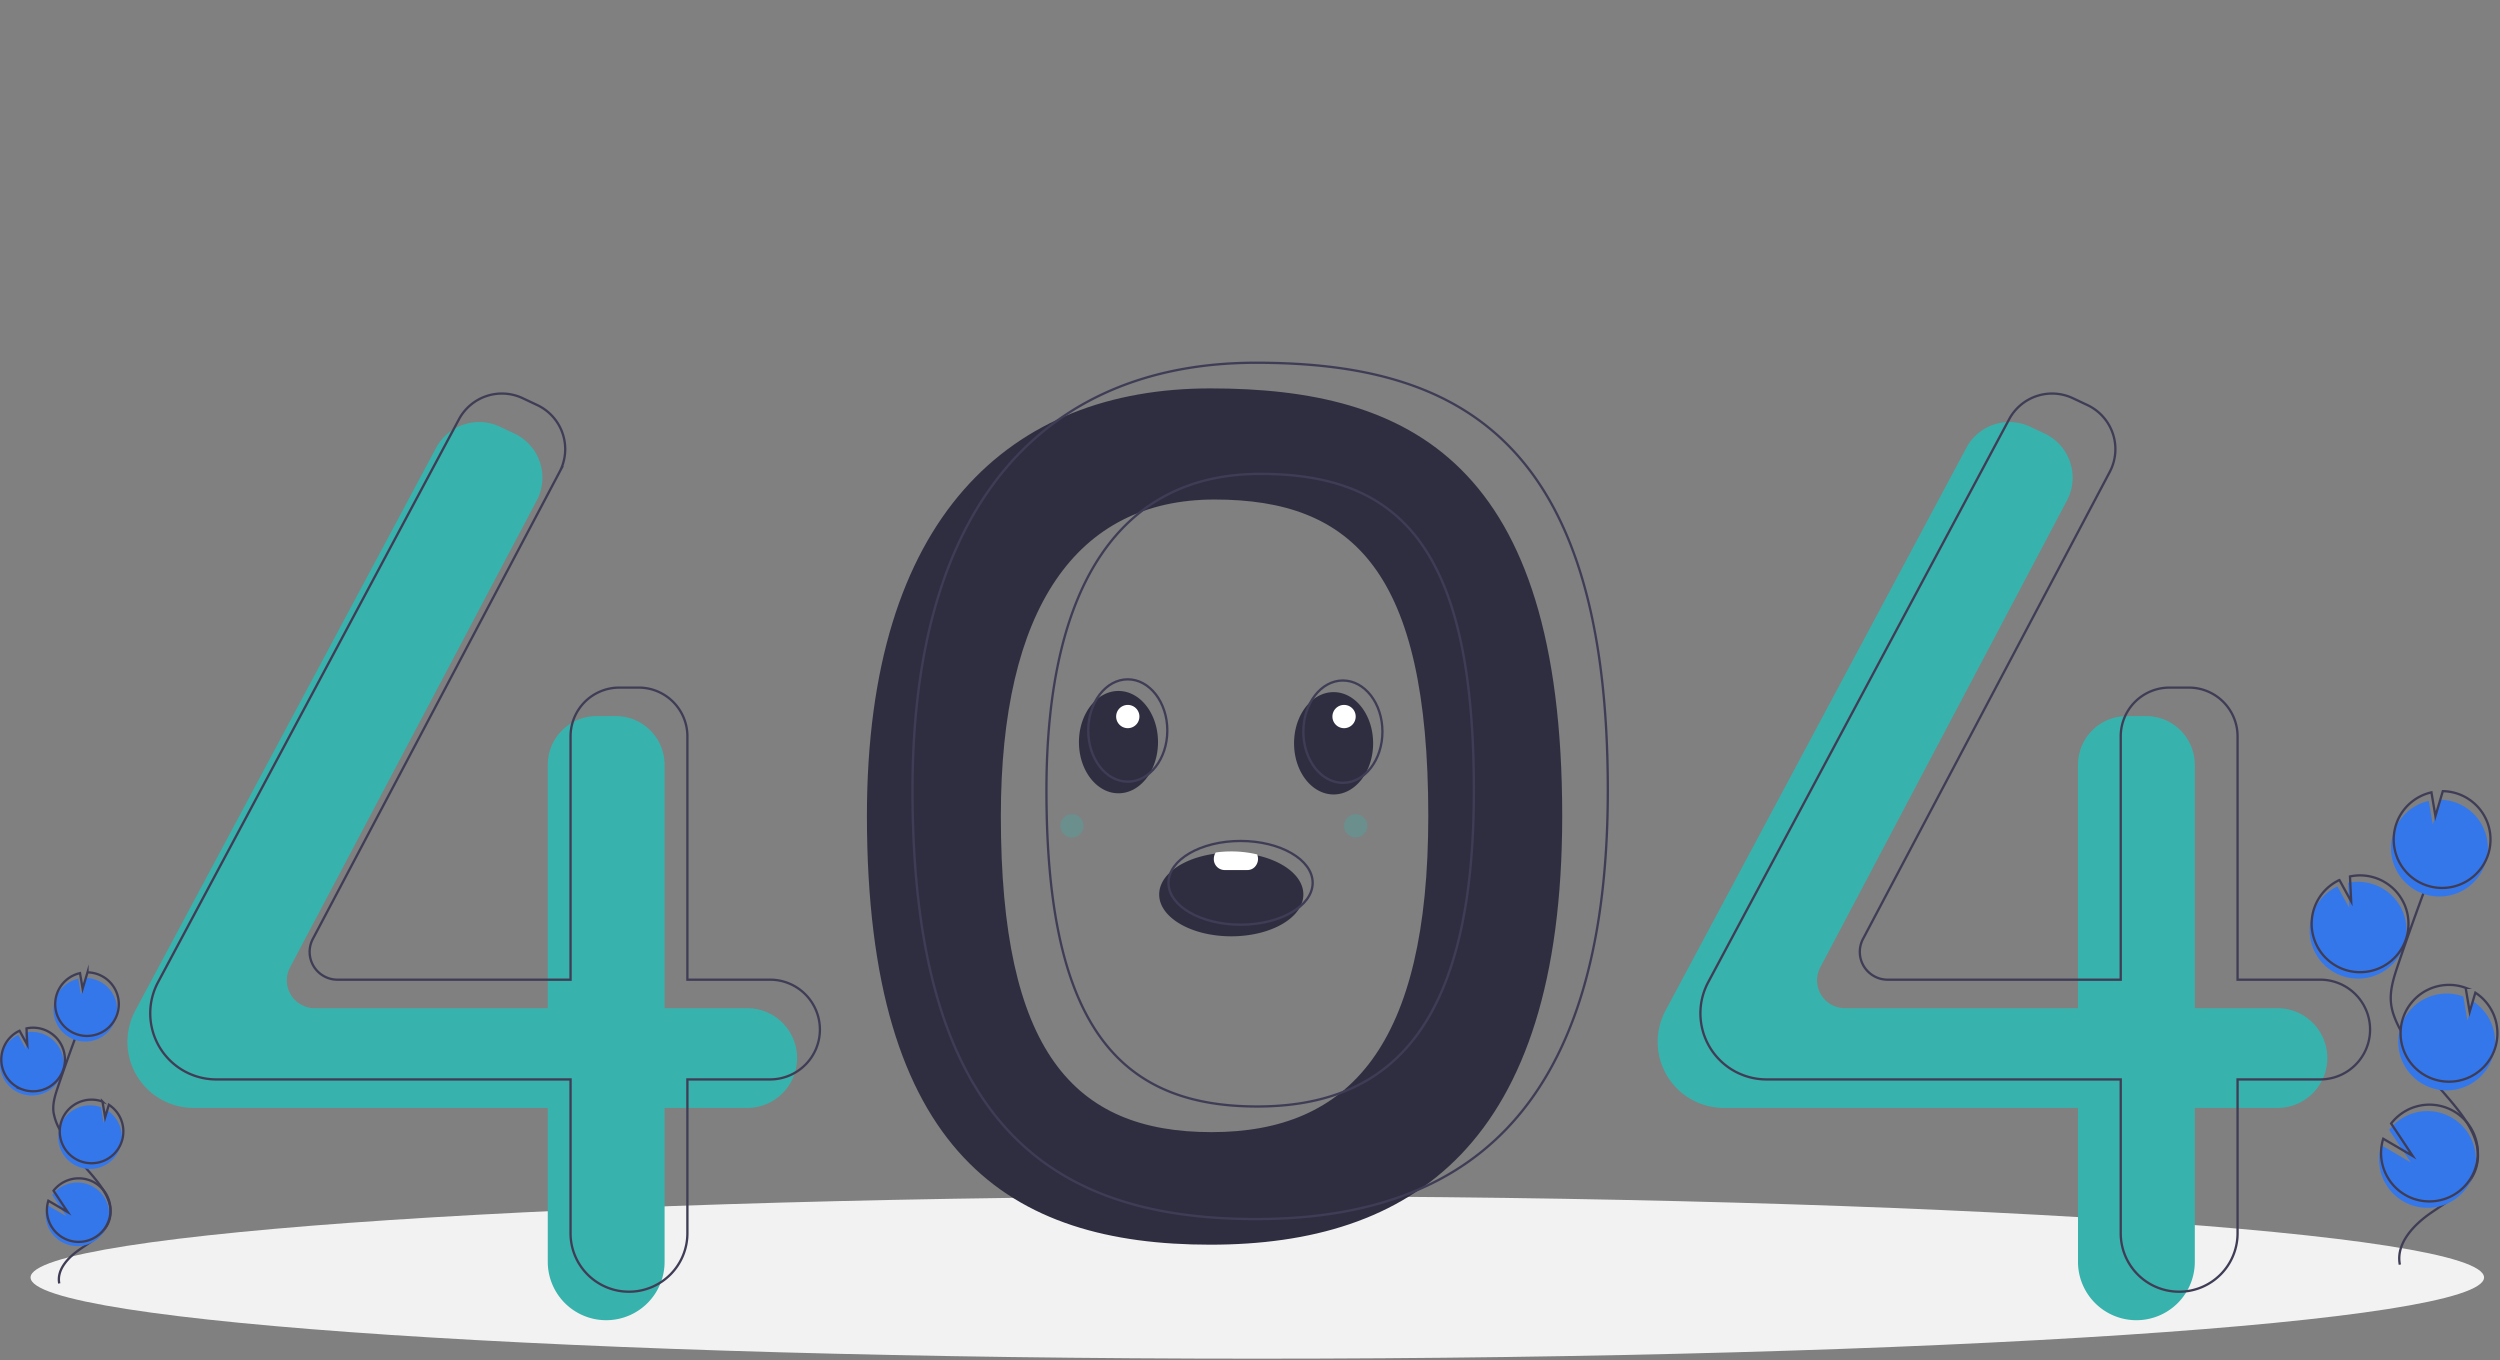 <svg width="1075" height="585" fill="none" xmlns="http://www.w3.org/2000/svg">
  <rect width="100%" height="100%" fill="#808080" stroke="none"/>
  <g clip-path="url(#clip0)">
    <path d="M540.643 584.231c291.331 0 527.497-15.635 527.497-34.922 0-19.286-236.166-34.921-527.497-34.921-291.33 0-527.5 15.635-527.5 34.921 0 19.287 236.17 34.922 527.5 34.922z" fill="#F2F2F2" />
    <path d="M520.426 167.01c-85.944 0-147.651 55.139-147.651 183.798 0 145.813 61.707 184.41 147.651 184.41 85.944 0 151.327-42.273 151.327-184.41 0-151.94-65.383-183.798-151.327-183.798zm.565 319.808c-59.527 0-90.626-34.923-90.626-135.916 0-89.112 32.372-136.105 91.899-136.105s91.899 30.868 91.899 136.105c0 98.447-33.646 135.916-93.172 135.916z" fill="#2F2E41" />
    <path d="M321.311 433.517h-35.534v-104.64a20.957 20.957 0 00-20.956-20.955h-8.326a20.963 20.963 0 00-14.818 6.137 20.95 20.95 0 00-6.138 14.818v104.64h-100.23a11.963 11.963 0 01-10.578-17.552l106.083-200.781a20.956 20.956 0 00-9.581-28.738l-6.262-2.958a20.957 20.957 0 00-27.429 9.07L58.16 434.591a28.411 28.411 0 0014.186 39.649 28.416 28.416 0 0010.874 2.163H235.54v66.167a25.128 25.128 0 007.357 17.762 25.132 25.132 0 0017.762 7.357 25.128 25.128 0 0017.762-7.357 25.132 25.132 0 007.357-17.762v-66.167h35.534a21.443 21.443 0 0021.443-21.443 21.445 21.445 0 00-21.443-21.443zM979.308 433.517h-35.534v-104.64a20.957 20.957 0 00-20.956-20.955h-8.327a20.954 20.954 0 00-20.956 20.955v104.64h-100.23a11.963 11.963 0 01-10.577-17.552L888.81 215.184a20.958 20.958 0 00-2.853-23.697 20.951 20.951 0 00-6.727-5.041l-6.263-2.958a20.957 20.957 0 00-27.429 9.07L716.157 434.591a28.417 28.417 0 0025.06 41.812h152.318v66.167a25.12 25.12 0 0025.119 25.119 25.117 25.117 0 0025.119-25.119v-66.167h35.535a21.439 21.439 0 0021.442-21.443 21.442 21.442 0 00-21.442-21.443z" fill="#38B2AC" />
    <path d="M331.114 421.264H295.58v-104.64c0-2.752-.542-5.477-1.596-8.019a20.948 20.948 0 00-19.36-12.937h-8.327a20.957 20.957 0 00-20.956 20.956v104.64h-100.23a11.96 11.96 0 01-10.577-17.552l106.082-200.781a20.958 20.958 0 00-9.58-28.739l-6.263-2.957a20.957 20.957 0 00-27.429 9.07L67.963 422.338a28.412 28.412 0 00-3.356 13.396v0a28.416 28.416 0 0028.416 28.416H245.34v66.167a25.11 25.11 0 007.358 17.762 25.11 25.11 0 0017.761 7.357h.001a25.12 25.12 0 0025.119-25.119V464.15h35.534a21.438 21.438 0 0015.162-6.281 21.44 21.44 0 006.281-15.162v0a21.452 21.452 0 00-6.281-15.163 21.437 21.437 0 00-15.162-6.28v0zM997.688 421.264h-35.535v-104.64a20.959 20.959 0 00-20.956-20.956h-8.326a20.954 20.954 0 00-20.956 20.956v104.64h-100.23a11.96 11.96 0 01-10.577-17.552L907.19 202.931a20.956 20.956 0 00-9.58-28.739l-6.263-2.957a20.957 20.957 0 00-27.429 9.07L734.536 422.338a28.416 28.416 0 0025.06 41.812h152.319v66.167a25.123 25.123 0 007.357 17.762 25.123 25.123 0 0017.762 7.357v0a25.119 25.119 0 0025.119-25.119V464.15h35.535a21.454 21.454 0 0019.812-13.237 21.398 21.398 0 001.63-8.206v0c0-5.687-2.26-11.142-6.28-15.163a21.45 21.45 0 00-15.162-6.28v0zM540.031 155.982c-85.944 0-147.651 55.139-147.651 183.798 0 145.813 61.707 184.41 147.651 184.41 85.944 0 151.327-42.273 151.327-184.41 0-151.94-65.383-183.798-151.327-183.798zm.565 319.808c-59.527 0-90.626-34.923-90.626-135.916 0-89.112 32.372-136.105 91.899-136.105s91.899 30.868 91.899 136.105c0 98.447-33.645 135.916-93.172 135.916v0z" stroke="#3F3D56" stroke-miterlimit="10" />
    <path d="M1006.86 419.55a20.83 20.83 0 0018.46-2.111 20.77 20.77 0 006.59-6.895 20.834 20.834 0 002.83-9.113c.22-3.215-.31-6.439-1.54-9.416a20.913 20.913 0 00-5.58-7.74 20.736 20.736 0 00-8.45-4.438 20.779 20.779 0 00-9.53-.203l.52 10.713-5.07-9.181a20.719 20.719 0 00-10.686 11.723 20.4 20.4 0 00-1.197 5.63 20.81 20.81 0 0013.653 21.031z" fill="#3477eb" />
    <path d="M1031.94 543.793c-1.79-9.11 5.96-17.187 13.62-22.436 7.66-5.25 16.61-10.408 19.22-19.317 3.75-12.804-7.43-24.53-16.14-34.642-6.45-7.504-12-15.748-16.52-24.557-1.81-3.533-3.48-7.226-3.95-11.167-.69-5.675 1.14-11.323 2.97-16.736a1205.771 1205.771 0 0119.63-53.65M1007.72 416.792a20.814 20.814 0 0025.05-9.005 20.825 20.825 0 002.82-9.114c.23-3.215-.3-6.439-1.53-9.416a20.913 20.913 0 00-5.58-7.74 20.822 20.822 0 00-17.99-4.641l.52 10.713-5.06-9.181a20.719 20.719 0 00-10.688 11.723 20.437 20.437 0 00-1.198 5.63 20.816 20.816 0 0013.656 21.031v0z" stroke="#3F3D56" stroke-miterlimit="10" />
    <path d="M1029.4 357.588a20.78 20.78 0 0114.98-13.197l1.71 10.183 3.18-10.695a20.798 20.798 0 0119.6 14.766 20.782 20.782 0 01-.27 12.906 20.773 20.773 0 01-7.82 10.264 20.826 20.826 0 01-12.38 3.674 20.804 20.804 0 01-12.16-4.331 20.808 20.808 0 01-7.26-10.668 20.704 20.704 0 01.42-12.902z" fill="#3477eb" />
    <path d="M1030.54 353.911a20.78 20.78 0 0114.98-13.198l1.71 10.184 3.18-10.696c4.41.066 8.69 1.531 12.21 4.186a20.778 20.778 0 017.4 10.581 20.85 20.85 0 01-.27 12.905 20.848 20.848 0 01-7.83 10.265 20.796 20.796 0 01-12.37 3.674 20.858 20.858 0 01-12.17-4.331 20.808 20.808 0 01-7.26-10.668 20.848 20.848 0 01.42-12.902h0z" stroke="#3F3D56" stroke-miterlimit="10" />
    <path d="M1044.99 467.604a20.82 20.82 0 0014.83-.241 20.843 20.843 0 0010.9-10.052 20.832 20.832 0 001.44-14.758 20.805 20.805 0 00-8.75-11.971l-2.44 8.219-1.73-10.304a20.737 20.737 0 00-8.08-1.251c-2.74.121-5.42.779-7.89 1.936a20.717 20.717 0 00-6.55 4.809 20.691 20.691 0 00-4.21 6.949 20.708 20.708 0 00-1.22 8.03c.12 2.731.78 5.411 1.94 7.887a20.79 20.79 0 0011.76 10.747z" fill="#3477eb" />
    <path d="M1045.98 463.88a20.825 20.825 0 0014.83-.242 20.835 20.835 0 0010.9-10.052 20.778 20.778 0 001.44-14.758 20.811 20.811 0 00-8.75-11.971l-2.44 8.219-1.73-10.304a20.737 20.737 0 00-8.08-1.251c-2.74.121-5.42.779-7.89 1.936a20.748 20.748 0 00-6.55 4.809 20.71 20.71 0 00-4.21 6.949 20.71 20.71 0 00-1.22 8.03c.12 2.731.78 5.411 1.94 7.888a20.801 20.801 0 0011.76 10.747h0z" stroke="#3F3D56" stroke-miterlimit="10" />
    <path d="M1023.32 502.167c.83 4.7 3.25 8.973 6.85 12.103a20.79 20.79 0 0012.94 5.086c4.77.161 9.45-1.324 13.26-4.204 3.8-2.88 6.5-6.981 7.64-11.615 1.14-4.634.65-9.519-1.38-13.836a20.826 20.826 0 00-9.79-9.875 20.79 20.79 0 00-13.82-1.5 20.825 20.825 0 00-11.69 7.544l9.28 13.956-12.67-7.408a20.516 20.516 0 00-.62 9.749z" fill="#3477eb" />
    <path d="M1024.18 499.409c.83 4.7 3.24 8.973 6.85 12.103a20.79 20.79 0 0026.19.882 20.782 20.782 0 007.65-11.615c1.14-4.634.65-9.519-1.38-13.836a20.826 20.826 0 00-9.79-9.875 20.812 20.812 0 00-25.51 6.044l9.27 13.956-12.67-7.407a20.636 20.636 0 00-.61 9.748v0z" stroke="#3F3D56" stroke-miterlimit="10" />
    <path d="M9.007 470.249a13.676 13.676 0 0017.303-18.091 13.67 13.67 0 00-9.214-8.001 13.669 13.669 0 00-6.268-.133l.343 7.038-3.33-6.032a13.624 13.624 0 00-7.02 7.702c-.435 1.19-.7 2.435-.786 3.699a13.67 13.67 0 008.972 13.818z" fill="#3477eb" />
    <path d="M25.484 551.879c-1.176-5.986 3.918-11.292 8.949-14.741s10.91-6.838 12.626-12.692c2.467-8.412-4.881-16.116-10.601-22.76a82.294 82.294 0 01-10.856-16.135 22.204 22.204 0 01-2.597-7.336c-.451-3.729.747-7.44 1.954-10.996a794.96 794.96 0 0112.896-35.249" stroke="#3F3D56" stroke-miterlimit="10" />
    <path d="M9.57 468.437a13.676 13.676 0 0017.303-18.091 13.67 13.67 0 00-9.214-8.001 13.67 13.67 0 00-6.267-.133l.342 7.038-3.33-6.032a13.624 13.624 0 00-7.02 7.702c-.435 1.19-.7 2.435-.786 3.699a13.67 13.67 0 008.973 13.818v0z" stroke="#3F3D56" stroke-miterlimit="10" />
    <path d="M23.812 429.539a13.656 13.656 0 019.842-8.671l1.126 6.691 2.088-7.027a13.67 13.67 0 017.561 24.924 13.67 13.67 0 01-20.894-7.44 13.673 13.673 0 01.277-8.477z" fill="#3477eb" />
    <path d="M24.563 427.123a13.656 13.656 0 019.842-8.671l1.126 6.691 2.088-7.027a13.676 13.676 0 0112.704 18.18 13.67 13.67 0 01-13.273 9.158 13.67 13.67 0 01-12.487-18.331v0z" stroke="#3F3D56" stroke-miterlimit="10" />
    <path d="M34.058 501.822a13.673 13.673 0 0012.101-24.325l-1.604 5.4-1.137-6.77a13.677 13.677 0 00-14.797 3.609 13.672 13.672 0 005.437 22.086z" fill="#3477eb" />
    <path d="M34.708 499.374a13.674 13.674 0 0017.85-16.459 13.671 13.671 0 00-5.748-7.865l-1.604 5.4-1.138-6.77a13.684 13.684 0 00-10.49.455 13.673 13.673 0 001.13 25.239v0z" stroke="#3F3D56" stroke-miterlimit="10" />
    <path d="M19.822 524.53a13.667 13.667 0 102.635-10.708l6.092 9.17-8.324-4.867a13.546 13.546 0 00-.403 6.405z" fill="#3477eb" />
    <path d="M20.385 522.718a13.667 13.667 0 102.635-10.708l6.092 9.17-8.324-4.867a13.546 13.546 0 00-.403 6.405v0z" stroke="#3F3D56" stroke-miterlimit="10" />
    <path d="M480.946 341.116c9.389 0 17-9.85 17-22 0-12.151-7.611-22-17-22s-17 9.849-17 22c0 12.15 7.611 22 17 22zM573.446 341.616c9.389 0 17-9.85 17-22 0-12.151-7.611-22-17-22s-17 9.849-17 22c0 12.15 7.611 22 17 22zM560.446 384.616c0 9.94-13.88 18-31 18-17.12 0-31-8.06-31-18 0-8.61 10.41-15.81 24.32-17.57a49.908 49.908 0 016.68-.43c3.743-.013 7.476.39 11.13 1.2 11.62 2.59 19.87 9.14 19.87 16.8z" fill="#2F2E41" />
    <path d="M484.946 336.116c9.389 0 17-9.85 17-22 0-12.151-7.611-22-17-22s-17 9.849-17 22c0 12.15 7.611 22 17 22zM577.446 336.616c9.389 0 17-9.85 17-22 0-12.151-7.611-22-17-22s-17 9.849-17 22c0 12.15 7.611 22 17 22zM533.446 397.616c17.121 0 31-8.059 31-18 0-9.942-13.879-18-31-18-17.121 0-31 8.058-31 18 0 9.941 13.879 18 31 18z" stroke="#3F3D56" stroke-miterlimit="10" />
    <path d="M540.946 369.316a4.94 4.94 0 01-1.32 3.392 4.338 4.338 0 01-3.18 1.408h-10a4.666 4.666 0 01-4.5-4.8c-.005-.975.28-1.93.82-2.742a46.942 46.942 0 016.68-.458 47.618 47.618 0 0111.13 1.28 5.07 5.07 0 01.37 1.92zM484.946 313.116a5 5 0 10-.001-10.001 5 5 0 00.001 10.001zM577.946 313.116a5 5 0 10-.001-10.001 5 5 0 00.001 10.001z" fill="#fff" />
    <path opacity=".3" d="M582.946 360.116a5 5 0 10-.001-10.001 5 5 0 00.001 10.001zM460.946 360.116a5 5 0 10-.001-10.001 5 5 0 00.001 10.001z" fill="#38B2AC" />
  </g>
  <defs>
    <clipPath id="clip0">
      <path fill="#fff" d="M0 0h1074.39v584.231H0z" />
    </clipPath>
  </defs>
</svg>
